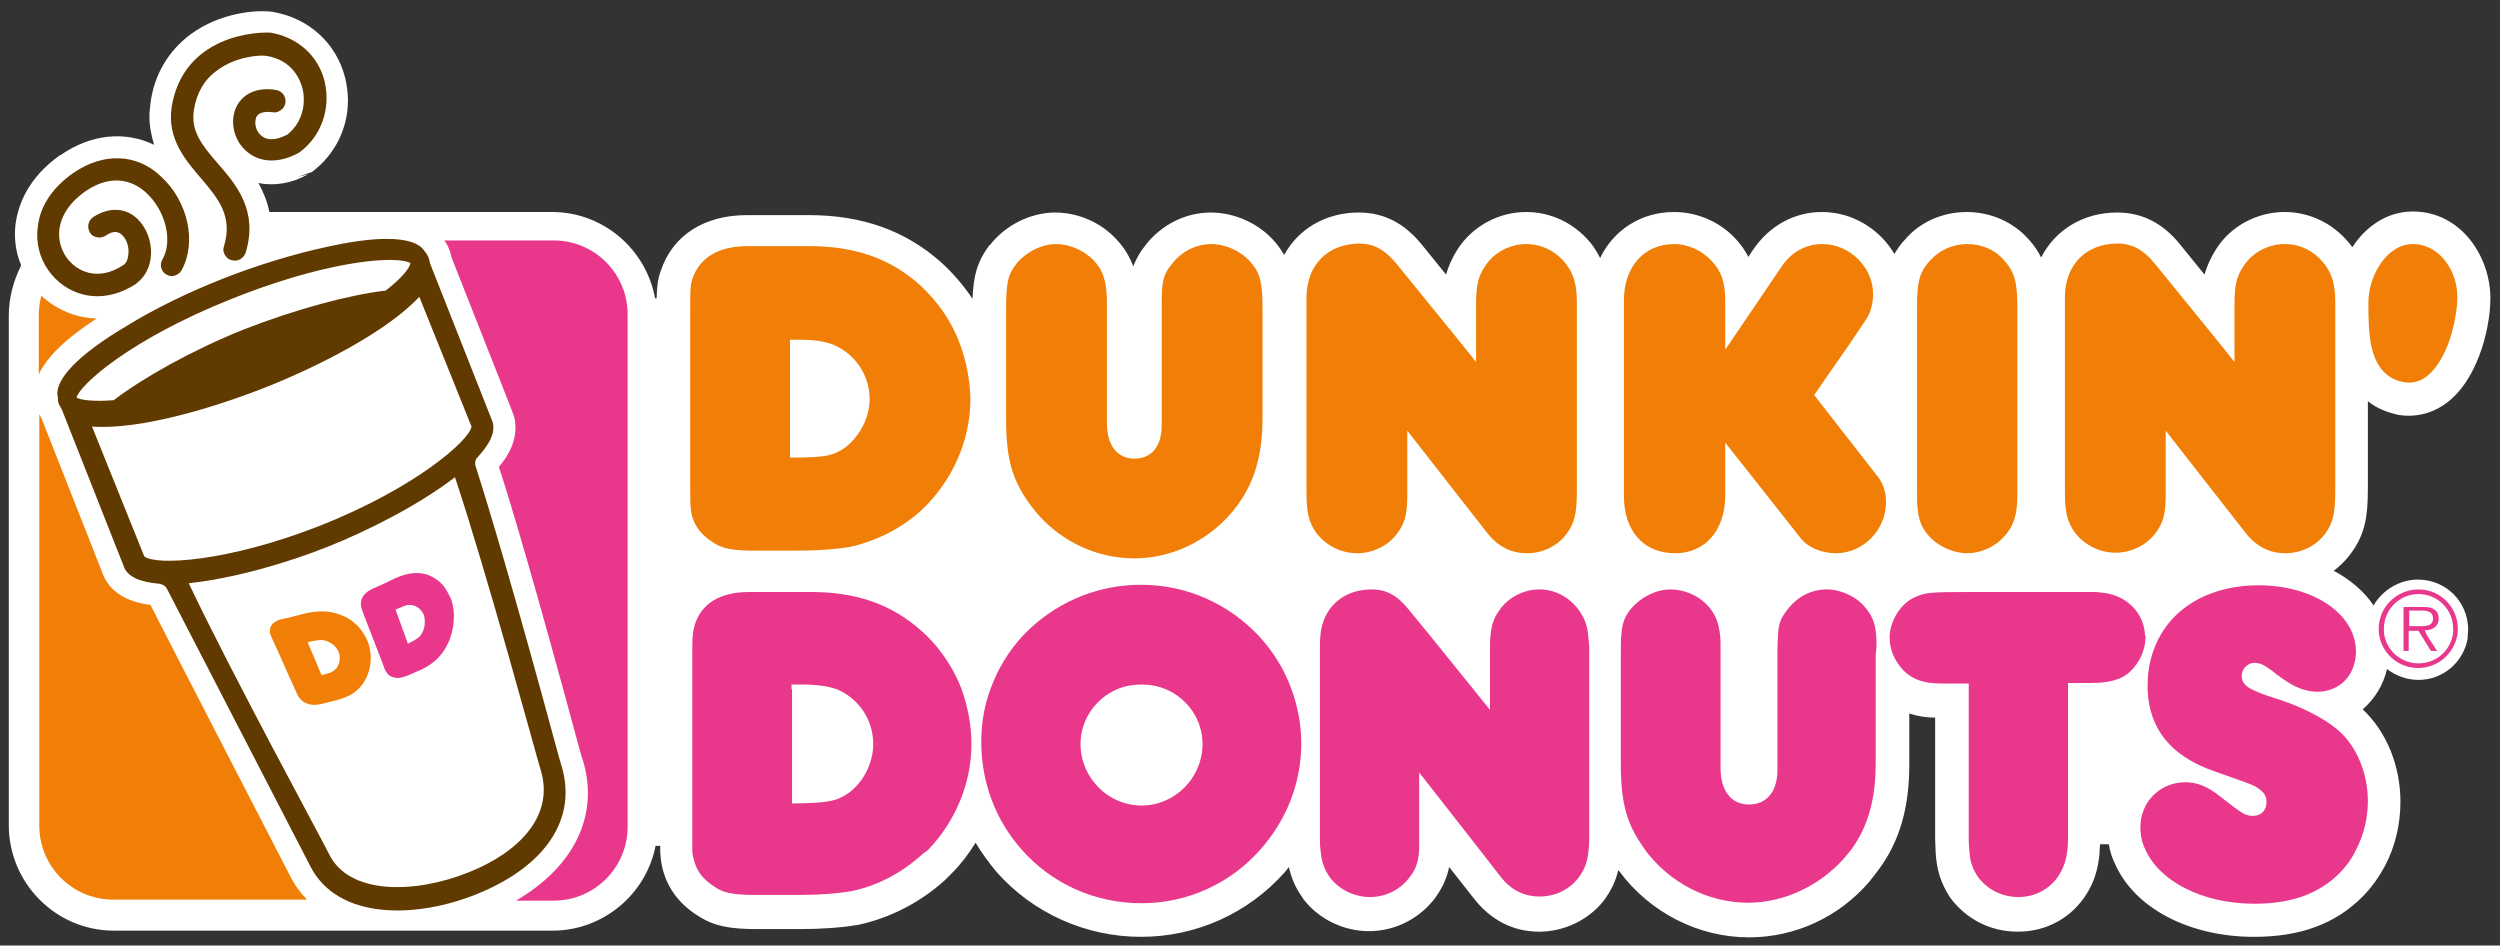 <?xml version="1.0" ?>
<svg xmlns="http://www.w3.org/2000/svg" viewBox="0 0 250 94.556">
	<rect x="0" y="0" width="250" height="94.556" fill="#333333" stroke="none"/>
	<g transform="matrix(.517 0 0 .517 .88 1.141)">
		<path clip-rule="evenodd" d="M 280.3,45.7 L 280.4,45.5 L 280.3,45.7 M 133.2,174.8 L 133.1,174.7 L 133.0,174.6 L 133.2,174.8 M 334.1,43.9 L 334.2,44.0 L 334.3,44.1 L 334.1,43.9 M 452.9,105.0 C 455.8,101.2 456.3,97.6 456.3,92.3 L 456.3,75.4 C 458.3,77.0 460.4,77.6 462.0,78.0 C 464.5,78.5 473.0,79.1 477.8,66.7 C 479.2,63.1 480.0,58.8 480.0,55.5 C 480.0,47.4 474.3,38.7 465.0,38.7 C 460.0,38.7 455.9,41.6 453.3,45.6 L 452.6,44.7 L 452.5,44.6 C 449.4,40.9 444.9,38.8 440.2,38.8 C 434.9,38.8 429.8,41.5 427.0,45.9 C 425.9,47.6 425.2,49.2 424.7,50.9 C 422.2,47.8 420.0,45.1 420.0,45.1 C 416.6,40.9 412.6,38.9 407.8,38.9 C 401.2,38.9 395.8,42.3 393.1,47.6 C 392.5,46.4 391.8,45.3 390.7,44.1 C 387.7,40.7 383.3,38.8 378.7,38.8 C 374.1,38.8 369.7,40.7 366.8,44.1 C 365.9,45.0 365.3,46.0 364.7,46.9 C 361.9,42.1 356.6,38.8 350.7,38.8 C 345.3,38.8 340.5,41.5 337.4,46.1 C 337.4,46.1 337.0,46.6 336.5,47.5 C 335.9,46.4 335.2,45.3 334.2,44.2 C 331.2,40.8 326.7,38.8 322.1,38.8 C 315.7,38.8 310.4,42.3 307.8,47.7 C 307.3,46.7 306.7,45.7 305.9,44.7 L 305.8,44.6 C 302.7,40.9 298.2,38.8 293.5,38.8 C 288.2,38.8 283.2,41.5 280.3,45.9 C 279.2,47.6 278.5,49.2 278.0,50.9 C 275.5,47.8 273.3,45.1 273.3,45.1 C 269.9,40.9 265.9,38.9 261.1,38.9 C 254.7,38.9 249.4,42.1 246.7,47.1 C 246.2,46.3 245.7,45.5 245.0,44.7 C 242.0,41.1 237.2,38.9 232.5,38.9 C 227.7,38.9 223.1,41.16 220.0,45.04 C 218.8,46.5 218.1,47.8 217.5,49.3 C 216.8,47.5 215.8,45.7 214.2,44.04 C 211.2,40.8 206.8,38.9 202.4,38.9 C 197.7,38.9 192.8,41.3 189.8,45.16 L 189.7,45.2 C 187.2,48.5 186.6,51.3 186.4,55.6 C 184.7,53.0 182.6,50.6 180.3,48.5 C 173.4,42.4 165.1,39.4 154.7,39.4 L 142.8,39.4 C 134.5,39.4 128.4,43.3 126.1,50.2 C 125.5,51.9 125.4,53.0 125.3,55.5 L 125.0,55.5 C 123.3,46.04 115.0,38.8 105.1,38.8 L 50.4,38.8 C 50.0,36.7 49.2,34.9 48.3,33.2 C 51.3,33.8 54.7,33.3 57.9,31.5 L 55.9,32.0 L 58.5,31.1 L 58.6,31.1 L 58.7,31.0 C 63.1,27.7 65.6,22.6 65.6,17.2 C 65.6,15.8 65.4,14.4 65.1,13.0 C 63.4,6.1 58.0,1.3 51.1,0.1 C 47.8,-0.4 40.8,0.3 35.2,4.4 C 30.9,7.6 28.1,12.2 27.4,17.8 C 27.3,18.7 27.2,19.5 27.2,20.3 C 27.2,22.3 27.6,24.1 28.1,25.8 C 22.5,23.1 15.9,23.7 10.0,27.8 L 9.9,27.8 C 3.6,32.3 1.8,37.5 1.3,41.16 C 1.0,43.8 1.3,46.6 2.4,49.1 C 0.9,52.1 2.22045e-14,55.4 2.22045e-14,58.9 L 2.22045e-14,157.4 C 2.22045e-14,168.6 9.1,177.8 20.3,177.8 L 105.2,177.8 C 115.0,177.8 123.3,170.7 125.1,161.4 L 126.0,161.4 L 126.0,162.6 C 126.1,163.9 126.2,164.9 126.5,166.0 C 127.5,169.7 129.7,172.6 133.1,174.8 C 136.4,177.0 139.6,177.5 144.8,177.5 L 153.0,177.5 C 157.3,177.5 161.3,177.2 164.1,176.7 L 164.2,176.7 C 170.4,175.4 176.4,172.3 181.1,168.0 L 182.3,166.8 L 182.4,166.7 C 184.2,164.9 185.7,162.9 187.0,160.8 C 188.2,162.8 189.6,164.7 191.1,166.5 C 198.1,174.4 208.3,179.0 219.0,179.0 C 229.6,179.0 239.7,174.5 246.8,166.5 L 247.6,165.5 C 248.1,167.7 248.9,169.6 250.3,171.5 L 250.4,171.7 C 253.4,175.6 258.2,177.9 263.1,177.9 C 267.8,177.9 272.3,175.8 275.4,172.1 L 275.5,172.0 C 277.1,169.9 278.1,167.9 278.6,165.5 L 283.4,171.6 C 286.6,175.7 290.9,178.0 296.0,178.0 C 300.9,178.0 305.6,175.7 308.5,172.0 C 309.9,170.1 310.8,168.3 311.3,166.1 L 311.5,166.3 C 317.4,174.3 326.8,179.1 336.6,179.1 C 345.5,179.1 354.0,175.2 359.9,168.3 L 361.6,166.1 C 365.7,160.6 367.6,154.1 367.6,145.7 L 367.6,135.8 C 369.1,136.3 370.8,136.6 372.6,136.6 L 372.6,160.0 L 372.7,162.7 C 372.9,166.1 373.7,168.5 375.3,171.1 L 375.5,171.4 C 378.6,175.6 383.3,178.0 388.6,178.0 C 394.2,178.0 399.0,175.3 401.9,170.7 C 403.4,168.3 404.1,165.9 404.4,162.9 C 404.4,162.9 404.4,161.9 404.5,161.1 L 406.2,161.1 C 406.4,162.4 406.8,163.7 407.4,164.9 C 411.2,173.5 421.8,179.0 434.3,179.0 C 443.2,179.0 450.0,176.5 455.2,171.3 C 457.0,169.5 458.4,167.5 459.6,165.3 C 461.6,161.5 462.6,157.2 462.6,152.9 C 462.6,145.9 459.9,139.3 455.3,135.0 C 457.6,133.0 459.3,130.3 460.0,127.2 C 461.7,128.5 463.8,129.3 466.1,129.3 C 470.8,129.3 474.8,125.9 475.6,121.3 L 475.6,120.9 L 475.7,119.6 C 475.7,114.2 471.4,109.9 466.0,109.9 C 462.3,109.9 459.1,112.0 457.4,114.9 C 455.6,112.2 452.9,109.9 449.7,108.2 C 451.0,107.2 452.0,106.2 452.9,105.0 L 452.9,105.0 M 427.0,45.7 L 427.1,45.6 L 427.0,45.7 M 366.8,44.0 L 366.9,43.9 L 366.8,44.0" fill="#fff" fill-rule="evenodd"/>
		<path d="M 49.578,4.092 C 46.844,4.149 41.812,4.838 37.699,7.9 C 34.299,10.4 32.2,14.1 31.5,18.5 C 30.6,24.6 34.099,28.701 37.199,32.301 C 40.499,36.201 43.4,39.601 41.6,45.5 C 41.4,46.1 41.501,46.6 41.801,47.1 C 42.101,47.6 42.5,48.0 43.1,48.1 C 44.2,48.5 45.401,47.8 45.801,46.7 C 48.301,38.599 44,33.5 40.5,29.5 C 37.2,25.7 35.201,23.1 35.801,19.1 C 36.301,15.8 37.801,13.2 40.301,11.4 C 43.901,8.7 48.601,8.4 49.801,8.6 C 54.901,9.4 56.401,13.3 56.801,14.9 C 57.101,16 57.1,17.099 57,18.199 C 56.7,20.499 55.601,22.5 53.801,23.9 L 53.699,23.9 C 51.599,25 49.799,25 48.699,23.9 C 47.599,22.9 47.5,21.3 47.9,20.4 C 48.3,19.599 49.4,19.299 51,19.499 C 51.6,19.599 52.1,19.499 52.6,19.099 C 53.1,18.799 53.4,18.299 53.5,17.699 C 53.7,16.499 52.9,15.399 51.7,15.199 C 48.2,14.599 45.4,15.8 44.1,18.3 C 42.7,21 43.4,24.6 45.7,26.8 C 48.3,29.3 52.1,29.5 56.001,27.4 L 56.301,27.199 C 60.501,24.099 62.3,18.699 61.1,13.599 C 59.9,8.599 55.9,4.999 50.6,4.099 C 50.313,4.086 49.969,4.083 49.579,4.091 L 49.578,4.092 M 21.387,28.412 C 18.45,28.299 15.351,29.25 12.401,31.3 C 8.001,34.401 6,38.099 5.6,41.699 C 5.2,44.798 6,47.699 7.6,49.999 C 10.9,54.799 17.7,57.199 24.6,52.699 L 24.7,52.599 C 28.3,49.899 28.201,44.498 25.801,41.199 C 23.501,37.999 19.801,37.5 16.301,39.8 C 15.301,40.5 15.1,41.8 15.7,42.8 C 16,43.3 16.5,43.599 17.1,43.699 C 17.7,43.799 18.2,43.7 18.7,43.4 C 20.7,42 21.701,42.899 22.301,43.699 C 23.001,44.599 23.3,45.999 23.1,47.199 C 23,48.099 22.7,48.699 22.1,49.099 C 17.4,52.199 13.2,50.5 11.1,47.5 C 8.8,44.1 9.001,38.901 14.801,34.801 C 20.501,30.901 24.7,33.3 26.6,35.1 C 30.3,38.5 31.8,44.4 29.7,48 C 29.1,49 29.501,50.4 30.501,50.9 C 31.001,51.2 31.6,51.299 32.1,51.099 C 32.7,50.899 33.101,50.599 33.401,50.099 C 36.401,44.699 34.701,36.7 29.401,31.9 C 27.101,29.7 24.325,28.524 21.387,28.412 L 21.387,28.412 M 72.963,44 C 69.868,44.016 65.938,44.549 61.301,45.599 C 55.201,46.899 48.001,49.099 41.401,51.699 C 34.801,54.299 28.0,57.6 22.7,60.9 C 13.399,66.4 8.6,71.399 9.5,74.699 L 9.5,75 C 9.5,75.4 9.599,75.7 9.699,76 L 10.1,76.699 L 10.301,77.1 L 22.301,107.5 C 23.001,109.3 25.3,110.399 29.1,110.699 C 29.7,110.799 30.3,111.099 30.6,111.699 L 58.301,165.301 C 63.601,175.801 78.8,175.499 90.6,170.699 C 103.9,165.299 110.001,156.1 106.901,145.9 L 106.401,144.199 C 97.501,111.299 92.702,95.499 90.302,87.999 C 90.102,87.399 90.2,86.698 90.7,86.198 C 93.3,83.398 94.201,81.098 93.501,79.198 L 81.501,48.8 L 81.401,48.4 L 81.2,47.599 L 80.7,46.699 L 80.501,46.499 C 79.545,44.811 76.944,43.978 72.964,43.999 L 72.963,44 M 74.192,48.076 C 75.987,48.112 77.174,48.349 77.699,48.699 C 77.499,49.699 76.001,51.6 72.9,54 C 65.9,54.8 55.501,57.6 45.501,61.5 C 35.501,65.5 25.901,70.899 20.302,75.199 C 16.401,75.499 14,75.199 13.1,74.699 C 13.7,72.299 23.3,63.499 43.1,55.599 C 57.95,49.674 68.806,47.968 74.192,48.075 L 74.192,48.076 M 79.4,55.199 L 89.499,80.301 C 89.1,83.001 78.7,92.101 60.4,99.401 C 42.099,106.601 28.299,107.201 26.198,105.401 L 16.099,80.302 C 25.5,81.002 40.099,76.5 49.7,72.7 C 59.3,68.9 73.001,62.1 79.4,55.2 L 79.4,55.199 M 86.3,90.099 C 92.6,108.999 102,143.9 102.9,146.8 C 105.5,155.4 99,162.5 89,166.5 C 78.6,170.7 65.9,170.9 62,163.1 C 60.7,160.4 43.301,128.5 34.801,110.6 C 43.501,109.7 54.101,106.6 61.801,103.5 C 69.601,100.4 79.401,95.4 86.301,90.1 L 86.3,90.099" fill="#613a00"/>
		<path d="M 261.2,44.9 C 255.0,45.0 251.001,49.1 251.001,55.4 L 251.001,92.699 C 251.001,96.999 251.401,98.8 253.001,101 C 254.901,103.4 257.802,104.801 260.802,104.801 C 263.702,104.801 266.502,103.501 268.302,101.301 C 270.002,99.202 270.502,97.401 270.502,93.501 L 270.502,81.101 L 285.902,100.802 C 287.902,103.402 290.501,104.802 293.601,104.802 C 296.601,104.802 299.401,103.5 301.201,101.2 C 302.901,99.0 303.302,97.101 303.302,92.401 L 303.302,56.401 C 303.302,52.801 302.701,50.7 301.001,48.6 C 299.101,46.301 296.401,45.001 293.501,45.001 C 290.301,45.001 287.201,46.701 285.601,49.201 C 284.201,51.201 283.802,53.002 283.802,56.902 L 283.802,67.802 L 281.001,64.302 L 268.401,48.802 C 266.201,46.102 264,44.901 261.2,44.901 L 261.2,44.9 M 407.9,44.9 C 401.8,44.9 397.699,49 397.699,55.3 L 397.699,92.599 C 397.699,96.899 398.099,98.7 399.699,100.9 C 401.599,103.3 404.5,104.699 407.5,104.699 C 410.4,104.699 413.2,103.399 415,101.199 C 416.7,99.099 417.199,97.3 417.199,93.4 L 417.199,81.099 L 432.599,100.8 C 434.599,103.4 437.2,104.8 440.3,104.8 C 443.3,104.8 446.1,103.498 447.9,101.198 C 449.6,98.998 449.999,97.099 449.999,92.399 L 449.999,56.399 C 449.999,52.799 449.399,50.699 447.699,48.599 C 445.799,46.299 443.199,44.999 440.199,44.999 C 436.999,44.999 433.9,46.698 432.3,49.198 C 430.9,51.198 430.499,52.999 430.499,56.899 L 430.499,67.799 L 427.699,64.299 L 415.099,48.799 C 412.899,46.099 410.699,44.899 407.899,44.899 L 407.9,44.9 M 202.6,45.0 C 199.8,45.0 196.801,46.501 194.901,48.801 C 193.201,51.001 192.901,52.4 192.901,58.0 L 192.901,78.699 C 192.901,86.499 194,90.599 197.7,95.599 C 202.4,101.999 209.9,105.8 217.7,105.8 C 224.7,105.8 231.602,102.598 236.302,97.198 C 240.502,92.398 242.501,86.698 242.501,78.698 L 242.501,57.8 C 242.501,52.5 242.1,50.7 240.2,48.5 C 238.4,46.4 235.4,45 232.6,45 C 229.7,45 226.9,46.399 225.1,48.699 C 223.3,50.8 223,52.101 223,56.501 L 223,80.001 C 223,84.101 221.1,86.501 217.7,86.501 C 214.4,86.501 212.401,83.9 212.401,79.7 L 212.401,56.501 C 212.401,52.301 211.701,50.101 209.801,48.101 C 208.001,46.301 205.3,45.001 202.6,45.001 L 202.6,45.0 M 322.1,45.0 C 316.3,45.0 312.401,49.4 312.401,55.9 L 312.401,93.699 C 312.401,100.499 316.201,104.801 322.301,104.801 C 328.101,104.801 332,100.4 332,93.6 L 332,83.401 L 346.6,101.901 C 348,103.701 350.701,104.801 353.401,104.801 C 358.701,104.801 363.1,100.301 363.1,94.901 C 363.1,92.901 362.5,91.1 361.2,89.6 L 349.2,74.2 L 356.001,64.401 L 359.1,59.802 C 360.1,58.402 360.6,56.5 360.6,54.7 C 360.6,49.5 356.102,45.001 350.802,45.001 C 347.502,45.001 344.702,46.601 342.802,49.501 L 332.7,64.401 L 332,65.401 L 332,56.002 C 332,52.502 331.301,50.303 329.401,48.303 C 327.601,46.303 324.9,45.002 322.1,45.002 L 322.1,45.0 M 378.801,45.0 C 376.001,45.0 373.4,46.199 371.6,48.199 C 369.6,50.399 369.1,52.2 369.1,57.1 L 369.1,93.6 C 369.1,97.7 369.7,99.699 371.6,101.699 C 373.3,103.499 376.201,104.801 378.801,104.801 C 381.401,104.801 384.2,103.6 386,101.5 C 387.8,99.6 388.5,97.3 388.5,93.6 L 388.5,57.1 C 388.5,52.3 387.901,50.3 385.901,48.1 C 384.201,46.1 381.601,45.0 378.801,45.0 L 378.801,45.0 M 465.001,45.0 C 459.901,45.0 456.401,51.201 456.401,56.301 C 456.401,58.601 456.401,61.601 456.901,64.401 C 457.601,67.901 459.3,70.999 463.2,71.699 C 467.3,72.499 470.102,68.701 471.802,64.401 C 473.002,61.201 473.601,57.601 473.601,55.401 C 473.701,50.3 470.201,45 465.001,45 L 465.001,45.0 M 142.901,45.4 C 137.301,45.4 133.6,47.601 132.2,51.801 C 131.8,53.101 131.802,53.7 131.802,58.6 L 131.802,91 C 131.802,95.1 131.801,96 132.1,97.4 C 132.7,99.7 134,101.299 136.2,102.699 C 138,103.899 139.801,104.3 144.401,104.3 L 152.6,104.3 C 156.7,104.3 160.2,103.999 162.6,103.599 C 167.7,102.499 172.7,100 176.5,96.5 C 182.5,90.9 186,83 186,74.9 C 185.9,71.2 185.2,67.7 184,64.4 C 182.4,60 179.7,56.1 176.2,52.9 C 170.5,47.8 163.702,45.4 154.802,45.4 L 142.902,45.4 L 142.901,45.4 M 6.301,55 C 6.001,56.1 5.801,57.4 5.801,58.6 L 5.801,70.2 C 7.401,66.799 11.1,63.2 17.0,59.4 C 12.9,59.3 9.101,57.6 6.301,55 L 6.301,55 M 151.101,63.5 L 152.701,63.5 C 155.801,63.5 157.702,63.801 159.302,64.401 L 160.201,64.801 C 164.001,66.702 166.501,70.601 166.501,75.001 C 166.501,78.601 164.6,82.202 161.7,84.402 C 159.4,86.002 157.8,86.302 151.1,86.302 L 151.1,63.501 L 151.101,63.5 M 5.901,77.9 L 5.901,157.5 C 5.901,165.4 12.3,171.801 20.2,171.801 L 57.7,171.801 C 56.4,170.501 55.301,169 54.401,167.2 C 54.401,167.2 31.401,122.702 27.401,114.802 C 22.701,114.202 19.602,112.201 18.302,109.101 L 6.402,78.901 L 5.902,77.901 L 5.901,77.9 M 60.552,116.05 C 59.327,116.05 58.05,116.249 56.7,116.599 C 55.5,116.899 54.201,117.299 53.001,117.499 C 51.201,117.899 50.401,118.799 50.501,119.999 C 50.501,120.399 50.601,120.6 51.201,121.9 C 52.601,124.9 53.902,127.999 55.302,130.999 C 55.802,132.099 55.901,132.4 56.201,132.8 C 56.701,133.4 57.201,133.799 58.101,133.999 C 58.801,134.199 59.401,134.2 60.701,133.9 L 63.101,133.3 C 64.301,133 65.302,132.6 65.902,132.3 C 67.302,131.6 68.401,130.399 69.101,128.999 C 70.201,126.799 70.302,124.1 69.402,121.8 C 69.002,120.9 68.401,119.899 67.701,119.099 C 66.701,117.999 65.501,117.198 64.101,116.698 C 62.951,116.248 61.777,116.05 60.552,116.05 L 60.552,116.05 M 60.402,121.599 L 60.7,121.599 C 62.1,121.799 63.302,122.7 63.802,123.9 C 64.202,125 64.002,126.2 63.402,127 C 62.902,127.6 62.501,127.9 60.501,128.4 C 59.6,126.3 58.701,124.1 57.801,122 L 58.301,121.9 C 59.201,121.7 59.801,121.6 60.401,121.6 L 60.402,121.599" fill="#f17e06"/>
		<path d="M 84.199,44.301 L 84.301,44.401 C 84.701,44.901 84.999,45.5 85.199,46.1 C 85.399,46.5 85.499,47 85.599,47.5 C 95.899,73.5 97.299,77.199 97.499,77.699 C 97.899,78.599 97.999,79.6 97.999,80.6 C 97.999,83 97,85.5 94.8,88.1 C 97.4,96.1 102.099,112 110.499,143.1 L 110.999,144.801 L 110.999,144.699 C 114.299,155.399 109.399,165.399 98.099,171.999 L 105.4,171.999 C 113.3,171.999 119.699,165.598 119.699,157.698 L 119.699,58.598 C 119.699,50.698 113.3,44.299 105.4,44.299 L 84.199,44.299 L 84.199,44.301 M 79.217,108.64 C 77.618,108.56 75.95,109.02 74.0,110.0 C 72.8,110.6 71.7,111.1 70.5,111.6 C 68.9,112.3 68,113.401 68.1,114.801 C 68.1,115.201 68.199,115.401 68.699,116.801 L 72.301,126.1 C 72.701,127.3 72.8,127.5 73.1,127.9 C 73.5,128.5 74.101,128.8 74.801,128.9 C 75.401,129 76.001,128.9 77.301,128.4 C 78.101,128.1 78.8,127.7 79.6,127.4 C 80.7,126.9 81.599,126.301 82.199,125.801 C 83.499,124.801 84.499,123.299 85.199,121.699 C 86.199,119.099 86.4,116.201 85.6,113.801 C 85.101,112.701 84.601,111.801 84.001,111.001 C 83.101,110.001 82.001,109.301 80.801,108.901 C 80.276,108.751 79.75,108.664 79.217,108.638 L 79.217,108.64 M 218.997,110.9 C 209.997,110.9 201.896,114.699 196.196,120.699 C 193.396,123.699 191.297,127.2 189.897,131 C 188.697,134.2 188.096,137.701 188.096,141.301 C 188.096,149.301 190.997,156.6 195.897,162.1 C 201.497,168.5 209.796,172.5 219.096,172.5 C 228.196,172.5 236.496,168.499 242.096,162.1 C 246.996,156.6 249.997,149.4 249.997,141.6 C 249.997,137.9 249.296,134.4 248.096,131.1 C 246.696,127.2 244.496,123.699 241.696,120.7 C 235.996,114.7 227.997,110.901 218.997,110.901 L 218.997,110.9 M 435.197,111.0 C 426.397,111.0 419.497,114.701 416.097,120.801 C 414.597,123.501 413.697,126.699 413.697,130.199 L 413.697,131.199 C 413.997,138.799 418.198,144 426.398,146.9 C 427.998,147.5 429.596,147.999 431.196,148.599 C 434.296,149.699 434.597,149.901 435.097,150.301 C 436.197,151.001 436.696,151.8 436.696,152.9 C 436.696,154.5 435.697,155.599 434.097,155.599 C 432.597,155.599 431.998,155.2 427.798,151.9 C 425.298,149.9 423.297,149.099 420.997,149.099 C 416.097,149.099 412.298,152.901 412.298,157.801 C 412.298,159.401 412.598,160.799 413.298,162.199 C 415.998,168.199 424.198,172.599 434.398,172.599 C 441.598,172.599 446.898,170.599 450.798,166.699 C 452.098,165.399 453.197,163.899 453.997,162.199 C 455.497,159.299 456.298,156.099 456.298,152.699 C 456.298,147.199 453.998,141.9 450.398,138.9 C 447.698,136.6 442.898,134.198 437.898,132.698 C 435.898,132.098 434.597,131.499 433.597,130.999 C 432.397,130.299 431.898,129.599 431.898,128.499 C 431.898,127.199 432.998,125.999 434.398,125.999 C 435.498,125.999 436.497,126.498 438.597,128.198 C 440.597,129.698 442.097,130.599 443.597,131.099 C 444.597,131.399 445.497,131.599 446.597,131.599 C 447.597,131.599 448.498,131.399 449.298,131.099 C 452.198,129.999 453.997,127.298 453.997,123.698 C 453.997,122.698 453.797,121.7 453.497,120.8 C 451.597,115.1 444.297,111.0 435.197,111.0 L 435.197,111.0 M 263.597,111.801 C 258.097,111.801 254.197,115.3 253.697,120.6 C 253.697,121.1 253.597,121.6 253.597,122 L 253.597,159.301 C 253.597,160.301 253.597,161.2 253.697,162 C 253.897,164.5 254.397,165.9 255.597,167.6 C 257.397,169.9 260.298,171.301 263.298,171.301 C 266.198,171.301 268.897,170.001 270.697,167.801 C 272.097,166.101 272.698,164.6 272.798,162 L 272.798,160.1 L 272.798,147.2 L 284.298,161.901 L 288.497,167.301 C 290.497,169.901 292.997,171.2 296.097,171.2 C 299.097,171.2 301.797,169.9 303.597,167.6 C 304.797,166 305.397,164.501 305.597,161.901 C 305.697,161.001 305.697,160.001 305.697,158.901 L 305.697,122.801 C 305.597,122.201 305.597,121.399 305.497,120.699 C 305.297,118.499 304.598,116.901 303.298,115.301 C 301.498,113.101 298.897,111.801 295.997,111.801 C 292.897,111.801 289.797,113.5 288.197,116 C 287.197,117.4 286.797,118.699 286.597,120.699 C 286.497,121.499 286.497,122.5 286.497,123.6 L 286.497,135.1 L 283.197,131 L 274.798,120.6 L 270.697,115.6 C 268.497,112.9 266.397,111.801 263.597,111.801 L 263.597,111.801 M 321.398,111.801 C 318.598,111.801 315.698,113.3 313.798,115.5 C 312.598,117 312.098,118.1 311.898,120.6 C 311.798,121.6 311.798,122.9 311.798,124.6 L 311.798,145.401 C 311.798,153.101 312.898,157.201 316.398,162.001 L 316.498,162.2 C 321.198,168.5 328.598,172.401 336.398,172.401 C 343.298,172.401 350.198,169.201 354.998,163.801 C 355.498,163.201 355.998,162.6 356.398,162.1 C 359.598,157.7 361.097,152.4 361.097,145.5 L 361.097,124.5 C 361.297,123.0 361.297,121.799 361.197,120.699 C 360.997,118.199 360.397,116.901 359.097,115.301 C 357.397,113.201 354.397,111.801 351.597,111.801 C 348.697,111.801 345.997,113.2 344.197,115.5 C 342.897,117.1 342.297,118.199 342.197,120.699 C 342.197,121.399 342.097,122.199 342.097,123.199 L 342.097,146.699 C 342.097,150.799 340.097,153.4 336.597,153.4 C 333.097,153.4 331.097,150.7 331.097,146.4 L 331.097,123.099 C 331.097,122.199 331.098,121.299 330.998,120.599 C 330.698,117.999 329.998,116.401 328.498,114.801 C 326.798,113.001 324.098,111.801 321.398,111.801 L 321.398,111.801 M 466.098,111.801 C 461.898,111.801 458.399,115.2 458.399,119.4 C 458.399,119.9 458.398,120.299 458.498,120.699 C 459.098,124.299 462.298,127 465.998,127 C 469.798,127 472.898,124.299 473.598,120.699 C 473.698,120.299 473.698,119.8 473.698,119.4 C 473.698,115.2 470.298,111.801 466.098,111.801 M 143.198,112.301 C 137.598,112.301 133.998,114.5 132.698,118.6 C 132.498,119.3 132.4,119.7 132.3,120.6 C 132.2,121.5 132.198,122.901 132.198,125.301 L 132.198,157.801 L 132.198,162 C 132.198,162.9 132.299,163.4 132.499,164.1 C 133.099,166.4 134.299,167.901 136.499,169.301 C 138.199,170.501 139.998,170.9 144.598,170.9 L 152.8,170.9 C 156.9,170.9 160.4,170.599 162.8,170.199 C 167.9,169.199 172.798,166.6 176.599,163.1 L 177.8,162.199 C 183.1,156.699 186.198,149.299 186.198,141.699 C 186.198,138.099 185.5,134.5 184.3,131.099 C 182.8,127.199 180.499,123.699 177.499,120.699 L 176.499,119.801 C 170.799,114.701 163.998,112.301 155.198,112.301 L 143.198,112.301 L 143.198,112.301 M 379.198,112.301 C 371.498,112.301 370.698,112.401 368.698,113.301 C 366.098,114.401 364,117.599 363.8,120.699 L 363.8,121.199 C 363.8,123.499 364.799,125.7 366.499,127.5 C 368.199,129.2 370.398,130 373.698,130 L 379.098,130 L 379.098,159.699 C 379.098,160.599 379.098,161.3 379.198,162 C 379.298,164.4 379.8,165.701 380.8,167.301 C 382.6,169.801 385.498,171.301 388.698,171.301 C 391.998,171.301 394.898,169.7 396.598,167 C 397.498,165.5 397.998,164.1 398.198,162 C 398.298,161.3 398.3,160.5 398.3,159.5 L 398.3,129.9 L 402.8,129.9 C 406.3,129.9 408.698,129.2 410.198,127.8 C 412.098,126.1 413.3,123.5 413.3,120.9 L 413.198,120.699 C 412.998,116.399 409.799,113.099 405.399,112.499 C 404.799,112.399 404.498,112.4 403.698,112.3 L 398.8,112.3 L 379.198,112.3 L 379.198,112.301 M 466.098,112.699 C 469.798,112.699 472.799,115.7 472.799,119.4 C 472.799,119.9 472.797,120.299 472.698,120.699 C 472.098,123.799 469.398,126.1 466.098,126.1 C 462.798,126.1 460.098,123.799 459.498,120.699 C 459.398,120.299 459.399,119.8 459.399,119.4 C 459.399,115.7 462.398,112.699 466.098,112.699 L 466.098,112.699 M 77.198,114.801 L 77.499,114.801 C 78.799,114.801 79.8,115.601 80.3,116.801 C 80.6,117.901 80.499,119.301 79.899,120.301 C 79.399,121.101 78.998,121.401 77.198,122.301 L 74.8,115.699 L 75.3,115.5 C 76.2,115.1 76.698,114.901 77.198,114.801 L 77.198,114.801 M 463.198,115.199 L 463.198,123.699 L 464.198,123.699 L 464.198,119.801 L 466.098,119.801 L 466.698,120.801 L 468.499,123.699 L 469.698,123.699 L 467.8,120.801 L 467.3,119.699 C 468.8,119.699 469.999,119 469.999,117.4 C 469.999,116.7 469.699,115.9 468.999,115.6 C 468.399,115.2 467.599,115.199 466.899,115.199 L 463.198,115.199 L 463.198,115.199 M 464.3,115.9 L 466.698,115.9 C 467.798,115.9 468.899,116.1 468.899,117.4 C 468.899,119.1 467.099,118.9 465.899,118.9 L 464.3,118.9 L 464.3,115.9 M 151.4,130.199 L 153.198,130.199 C 156.398,130.199 158.399,130.5 160.099,131.1 L 160.8,131.401 C 164.7,133.301 167.198,137.299 167.198,141.7 C 167.198,145.4 165.3,149.1 162.4,151.2 C 160.1,152.8 158.398,153.1 151.699,153.2 L 151.499,153.2 L 151.499,131.1 L 151.4,131.1 L 151.4,130.199 L 151.4,130.199 M 219.099,130.199 C 220.799,130.199 222.3,130.5 223.8,131.1 C 228,132.9 230.899,136.999 230.899,141.7 C 230.899,148.2 225.599,153.6 219.098,153.6 C 212.598,153.6 207.299,148.199 207.299,141.7 C 207.299,137 210.199,132.9 214.399,131.1 C 215.799,130.5 217.398,130.199 219.098,130.199 L 219.099,130.199" fill="#e9388c"/>
	</g>
</svg>